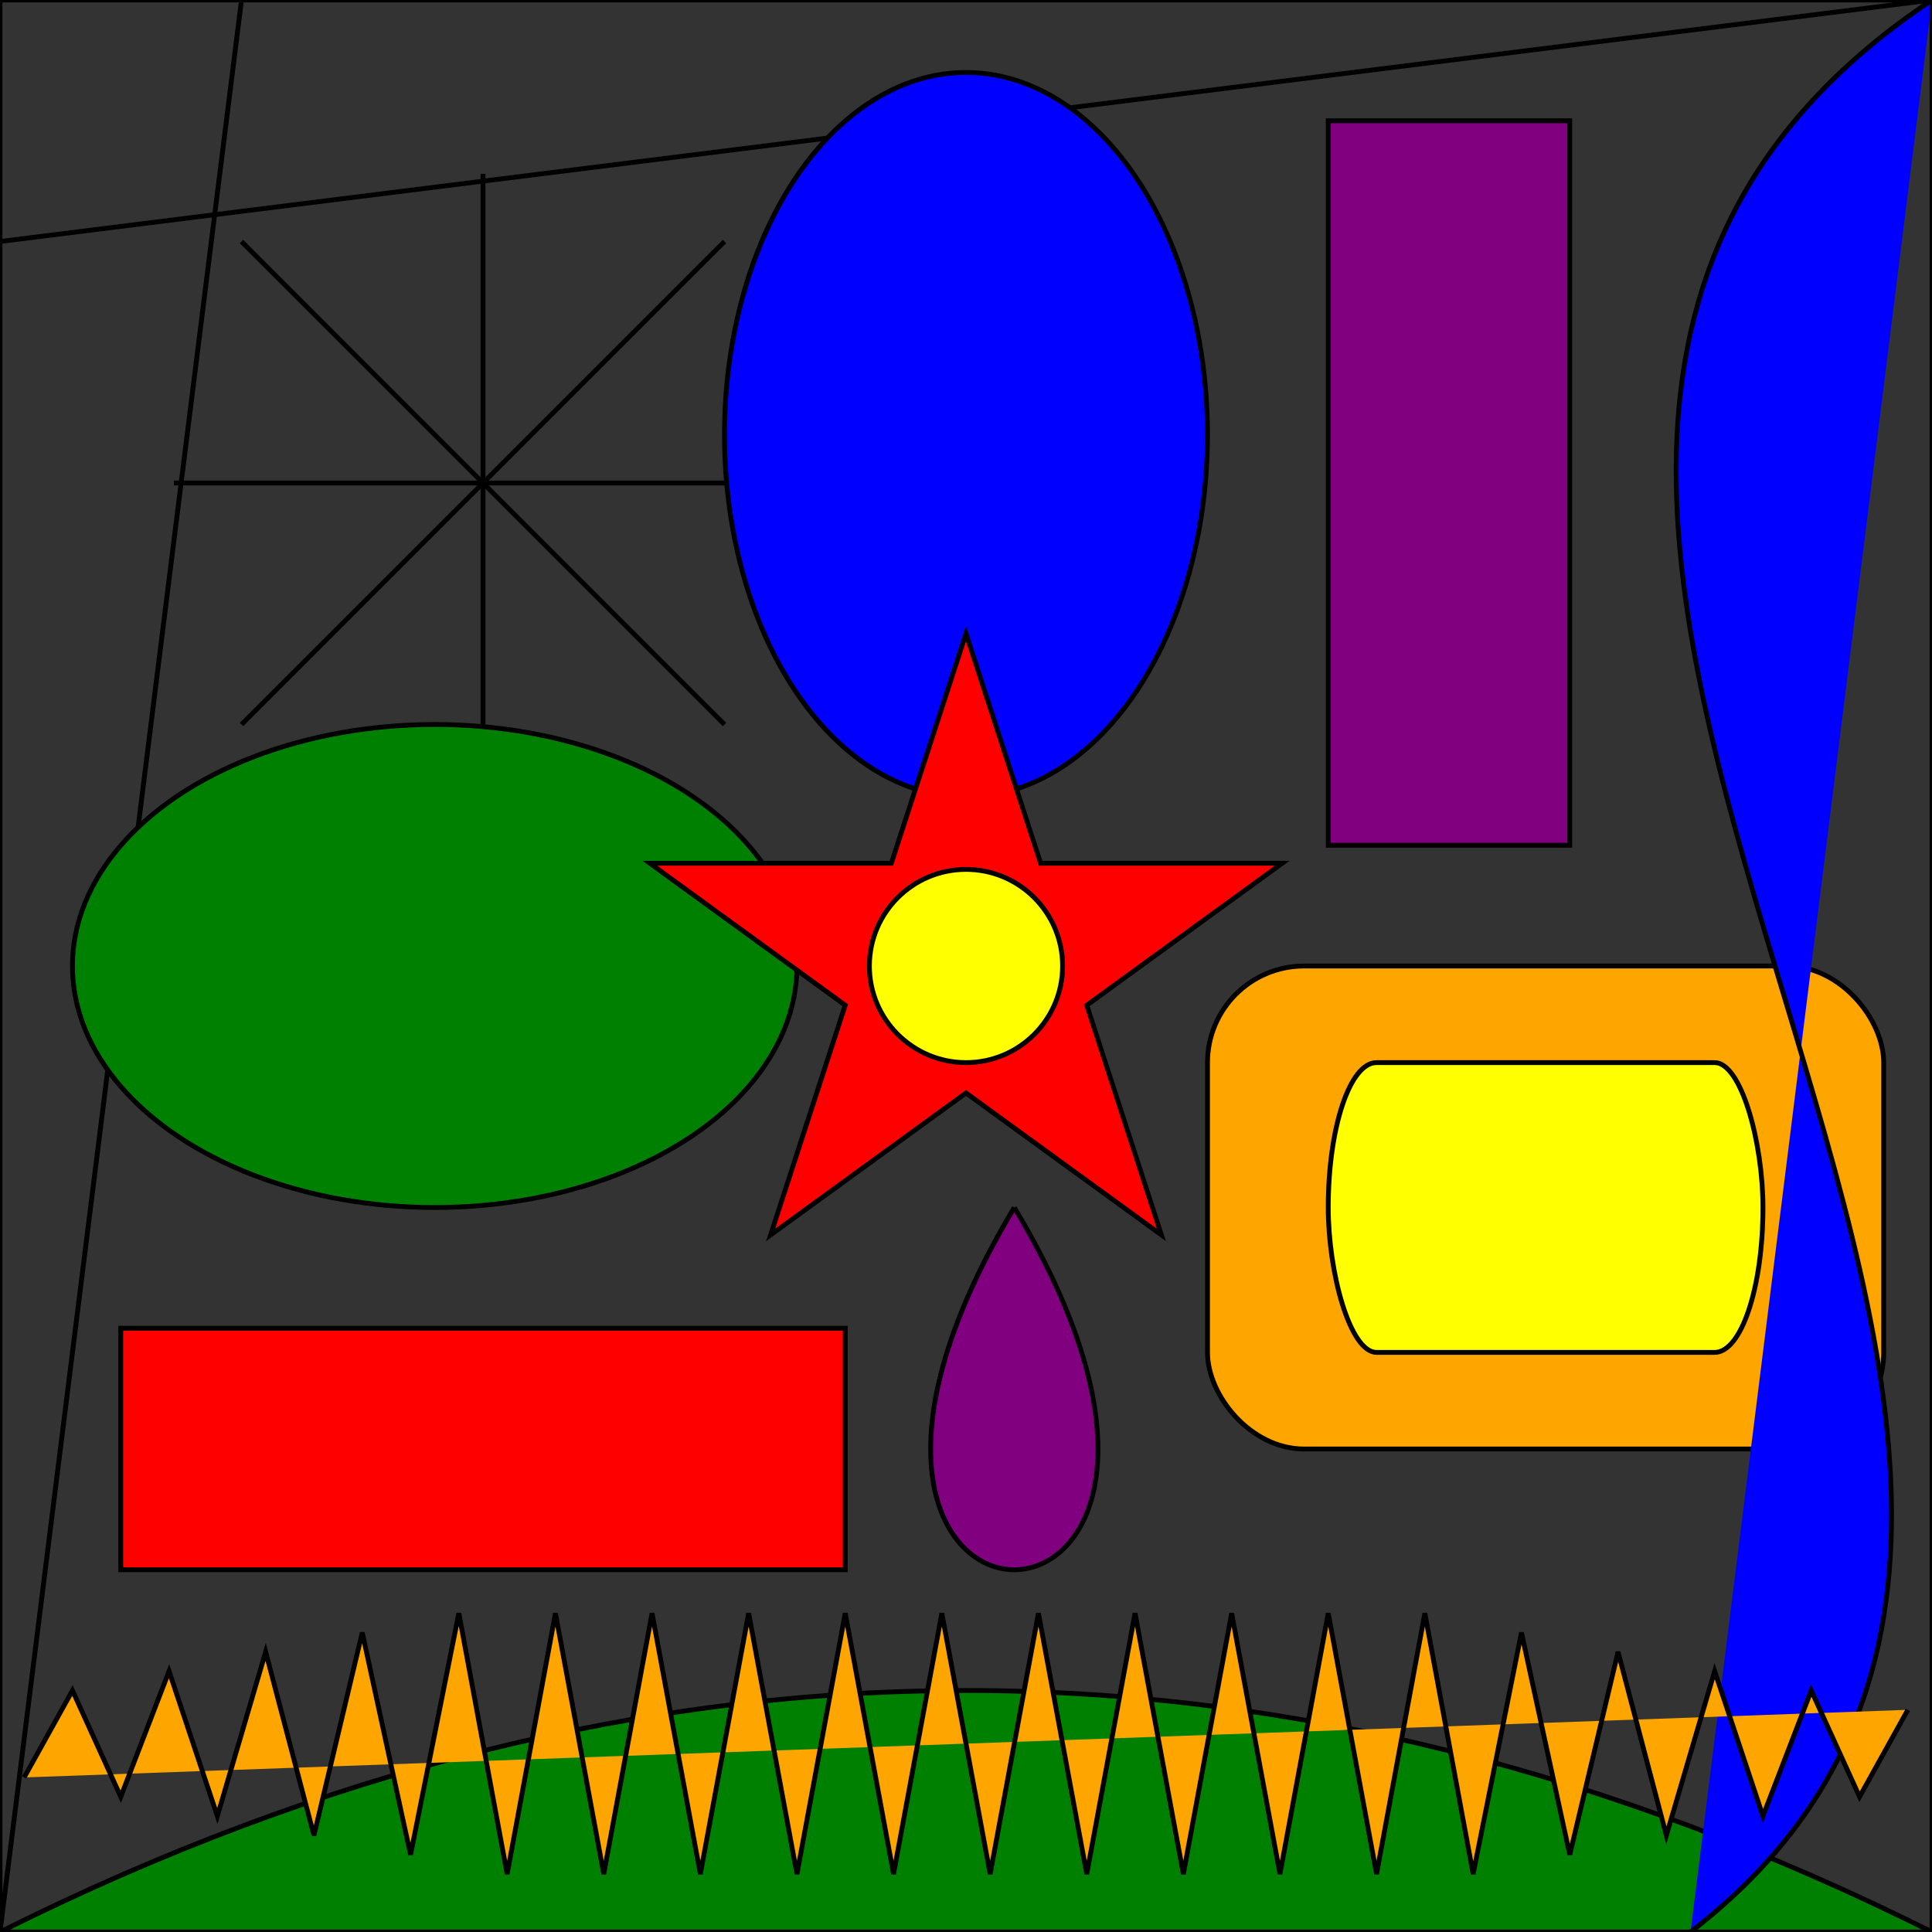 <svg width="400" height="400" xmlns="http://www.w3.org/2000/svg" >

	<rect width="100%" height="100%" fill="#333333" stroke="none"/>

	<line x1="50" y1="0" x2="0" y2="400" stroke="black" />
	<line x1="0" y1="50" x2="400" y2="0" stroke="black" />
	<line x1="50" y1="50" x2="100" y2="100" stroke="black" />
	<line x1="150" y1="50" x2="100" y2="100" stroke="black" />
	<line x1="150" y1="150" x2="100" y2="100" stroke="black" />
	<line x1="50" y1="150" x2="100" y2="100" stroke="black" />
	<line x1="36" y1="100" x2="100" y2="100" stroke="black" />
	<line x1="100" y1="36" x2="100" y2="100" stroke="black" />
	<line x1="164" y1="100" x2="100" y2="100" stroke="black" />
	<line x1="100" y1="164" x2="100" y2="100" stroke="black" />

	<ellipse cx="90" cy="200" rx="75" ry="50" stroke="black" fill="green" />
	<ellipse cx="200" cy="90" rx="50" ry="75" stroke="black" fill="blue" />

	<rect x="275" y="25" height="150" width="50" stroke="black" fill="purple" />
	<rect x="25" y="275" height="50" width="150" stroke="black" fill="red" />
	<rect x="250" y="200" height="100" width="140" rx="20" ry="20" stroke="black" fill="orange" />
	<rect x="275" y="220" height="60" width="90" rx="10" ry="35" stroke="black" fill="yellow" />
	
	<path d="M 0 400 Q 200 300 400 400" stroke="black" fill="green" />
	<path d="M 400 0 C 250 100 480 300 350 400" stroke="black" fill="blue" />
	<path d="M 210 250 C 150 350 270 350 210 250" stroke="black" fill="purple" />
	<polygon points="200,131.18 215.453,178.731 265.452,178.733 225.003,208.124 240.451,255.677 200,226.29 159.549,255.677 174.997,208.124 134.548,178.734 184.547,178.731" stroke="black" fill="red" />

	<polyline points="5,368 15,350 25,372 35,346 45,376 55,342 65,380 75,338 85,384 95,334 105,388 115,334 125,388 135,334 145,388 155,334 165,388 175,334 185,388 195,334 205,388 215,334 225,388 235,334 245,388 255,334 265,388 275,334 285,388 295,334 305,388 315,338 325,384 335,342 345,380 355,346 365,376 375,350 385,372 395,354" stroke="black" fill="orange" />

	<circle cx="200" cy="200" r="20" stroke="black" fill="yellow" />

	<rect x="0" y="0" height="400" width="400" stroke="black" fill="none" />
</svg >
